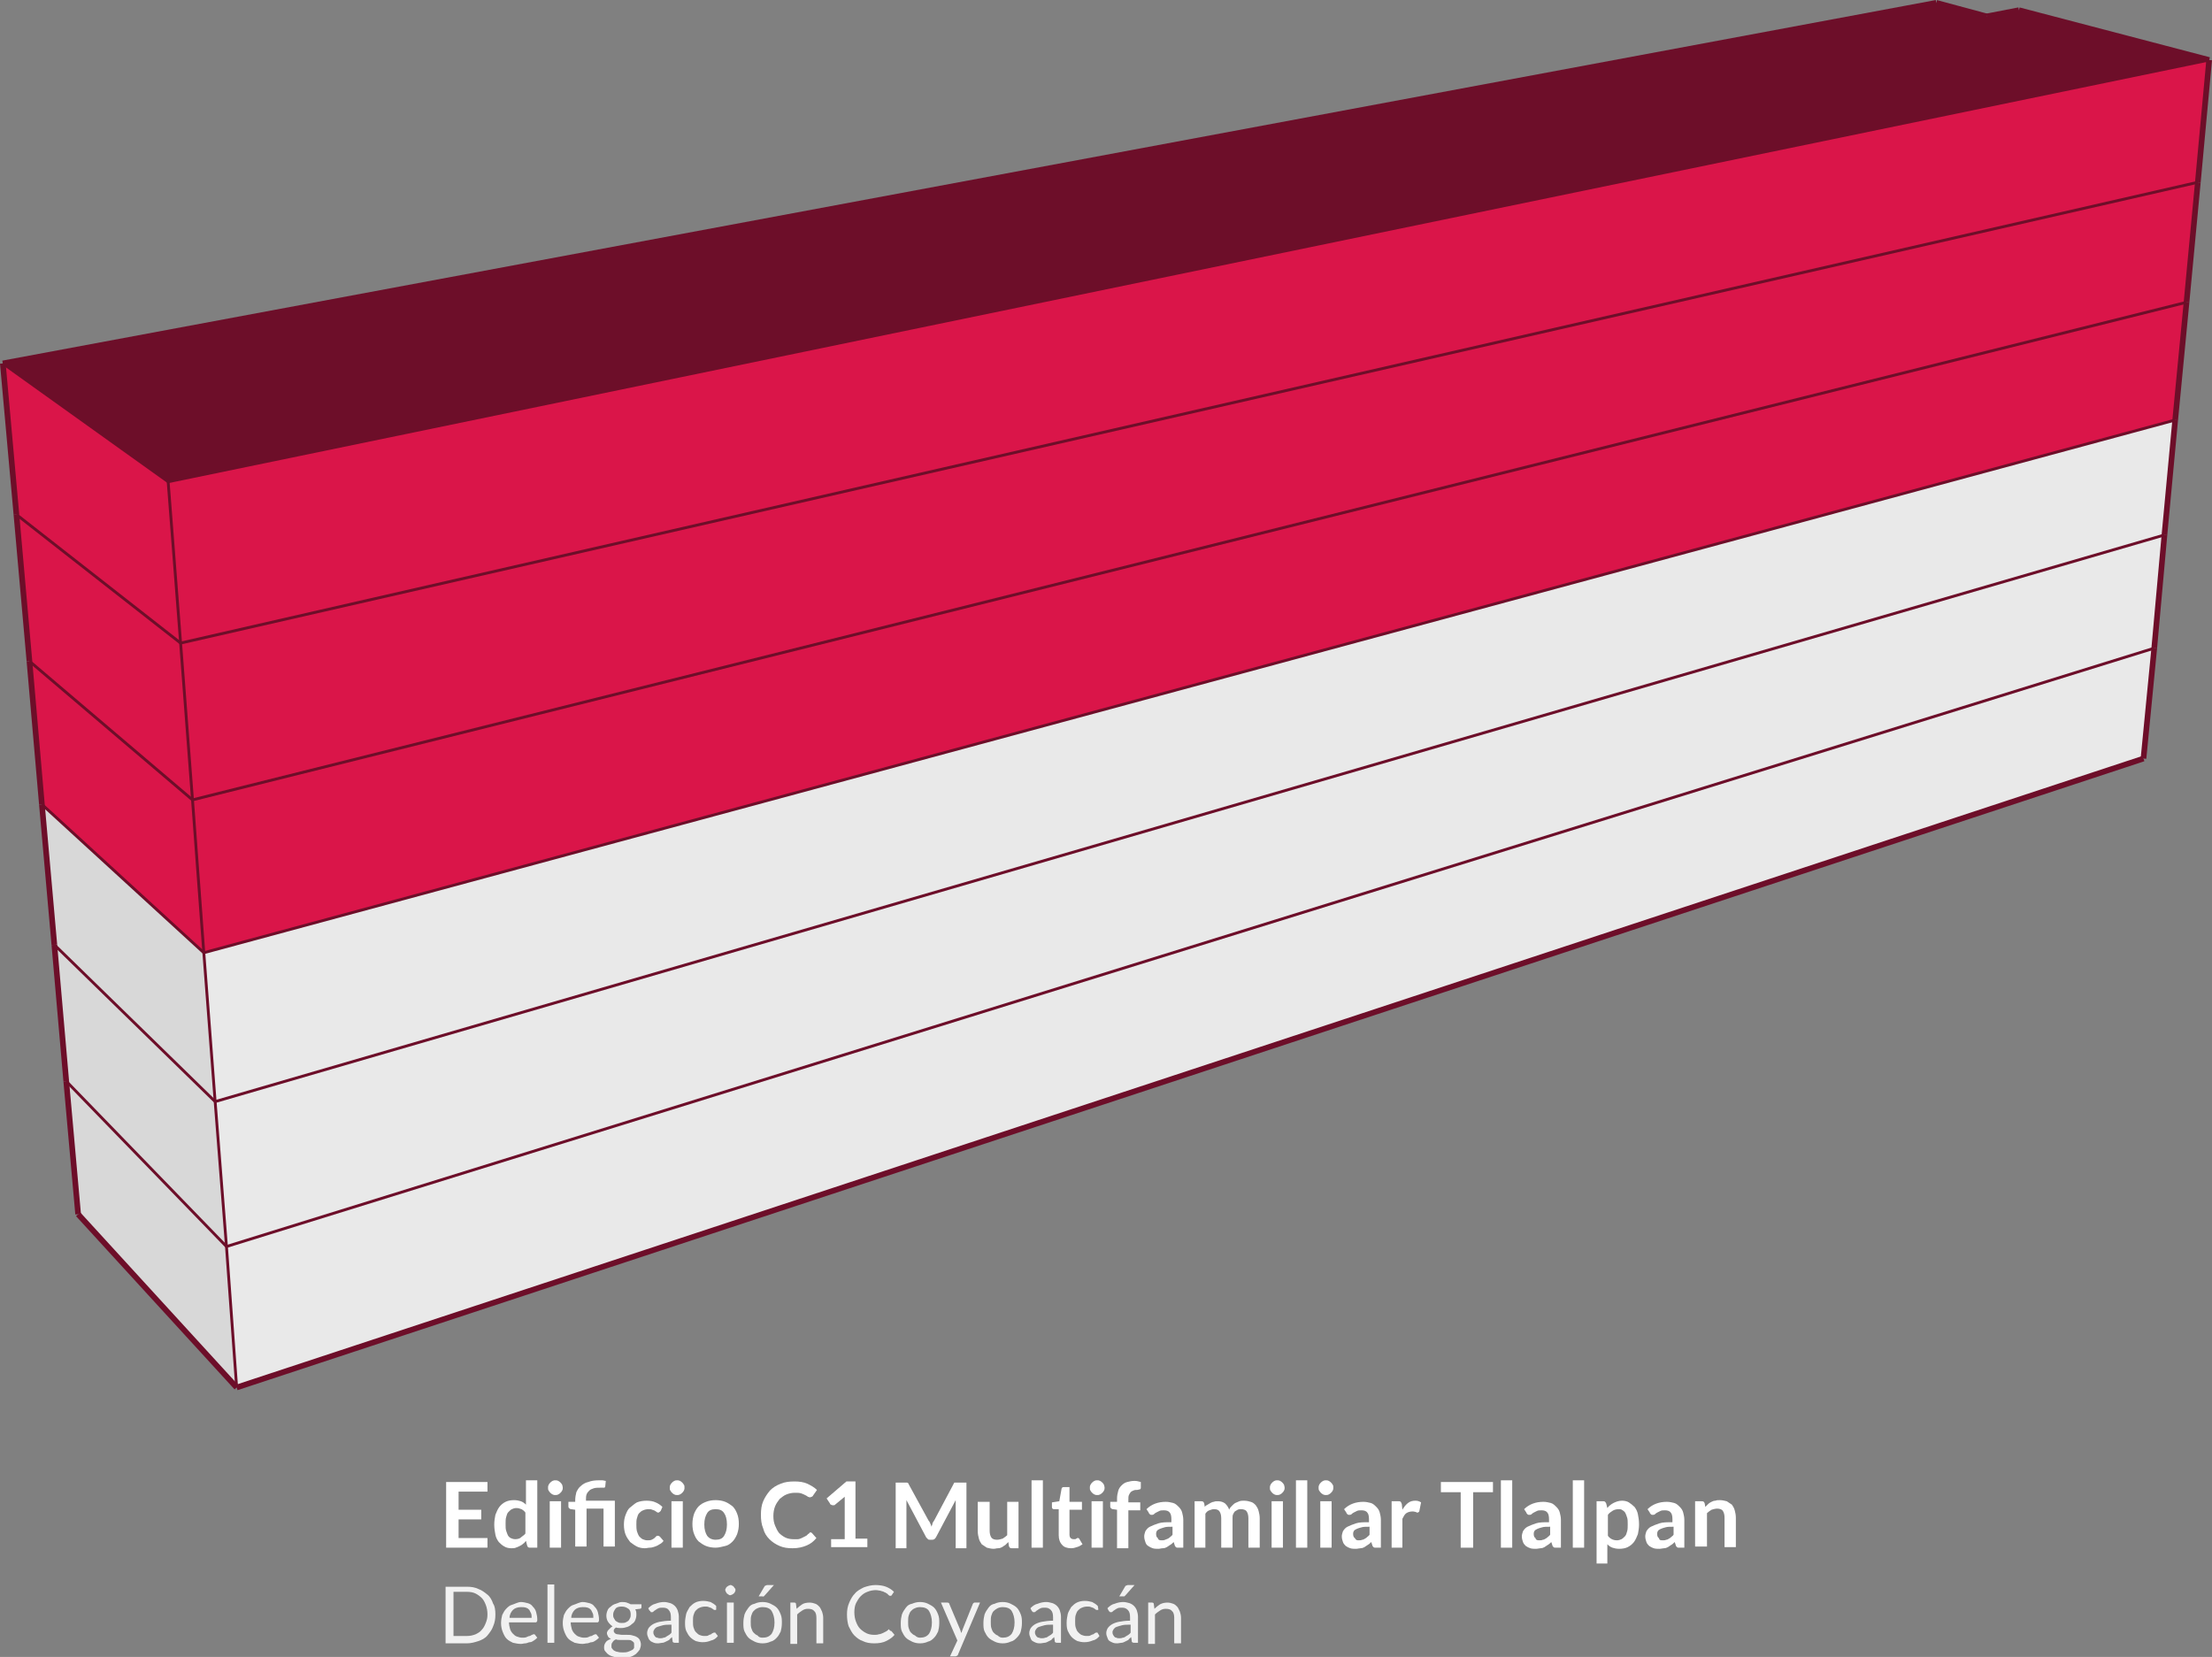 <?xml version="1.0" encoding="utf-8"?>
<!-- Generator: Adobe Illustrator 22.1.0, SVG Export Plug-In . SVG Version: 6.00 Build 0)  -->
<svg version="1.1" id="Capa_1" xmlns="http://www.w3.org/2000/svg" xmlns:xlink="http://www.w3.org/1999/xlink" x="0px" y="0px"
	 viewBox="0 0 390.7 292.7" style="enable-background:new 0 0 390.7 292.7;" xml:space="preserve">
<rect x="0" y="0" width="390.7" height="292.7" fill="#808080" stroke="none"/>
<style type="text/css">
	.st0{fill:#D8D8D8;}
	.st1{fill:#E9E9E9;}
	.st2{fill:#6D0E29;}
	.st3{fill:#DA1549;}
	.st4{fill:none;stroke:#6D0E29;stroke-miterlimit:10;}
	.st5{fill:none;stroke:#6D0E29;stroke-width:0.5;stroke-miterlimit:10;}
	.st6{enable-background:new    ;}
	.st7{fill:#FFFFFF;}
	.st8{fill:#F1F1F1;}
</style>
<title>edmultifamiliar.co</title>
<g id="Capa_2_1_">
	<g id="edificios">
		<g id="edificio_c1_multifamiliar_tlalpan_coyoacán">
			<polygon class="st0" points="41.8,245.1 13.8,214.5 11.7,191 40,220.2 			"/>
			<polygon class="st1" points="378.6,134 41.8,245.1 40,220.2 380.5,114.5 			"/>
			<polygon class="st2" points="0.5,64.2 342,0.5 350.9,2.9 356.6,1.8 390.2,10.6 29.7,85.1 			"/>
			<polygon class="st3" points="29.7,85.1 390.2,10.6 388.2,32.2 31.9,113.6 			"/>
			<polygon class="st3" points="0.5,64.2 29.7,85.1 31.9,113.6 2.9,90.9 			"/>
			<polygon class="st3" points="7.4,142.1 5.2,116.8 34,141.3 36,168.3 			"/>
			<polygon class="st3" points="36,168.3 34,141.3 386.2,53.4 384.2,74.2 			"/>
			<polygon class="st0" points="7.4,142.1 36,168.3 38,194.6 9.6,166.9 			"/>
			<polygon class="st1" points="36,168.3 384.2,74.2 382.3,94.5 38,194.6 			"/>
			<polygon class="st3" points="388.2,32.2 386.2,53.4 34,141.3 31.9,113.6 			"/>
			<polygon class="st3" points="31.9,113.6 34,141.3 5.2,116.8 2.9,90.9 			"/>
			<polygon class="st1" points="382.3,94.5 380.5,114.5 40,220.2 38,194.6 			"/>
			<polygon class="st0" points="38,194.6 40,220.2 11.7,191 9.6,166.9 			"/>
			<line class="st4" x1="13.8" y1="214.5" x2="41.8" y2="245.1"/>
			<line class="st4" x1="41.8" y1="245.1" x2="378.6" y2="134"/>
			<line class="st5" x1="29.7" y1="85.1" x2="390.2" y2="10.6"/>
			<line class="st5" x1="0.5" y1="64.2" x2="29.7" y2="85.1"/>
			<line class="st4" x1="342" y1="0.5" x2="0.5" y2="64.2"/>
			<line class="st4" x1="350.9" y1="2.9" x2="342" y2="0.5"/>
			<line class="st4" x1="356.6" y1="1.8" x2="350.9" y2="2.9"/>
			<line class="st4" x1="390.2" y1="10.6" x2="356.6" y2="1.8"/>
			<line class="st5" x1="41.8" y1="245.1" x2="40" y2="220.2"/>
			<line class="st4" x1="378.6" y1="134" x2="380.5" y2="114.5"/>
			<line class="st4" x1="13.8" y1="214.5" x2="11.7" y2="191"/>
			<line class="st4" x1="7.4" y1="142.1" x2="5.2" y2="116.8"/>
			<line class="st5" x1="36" y1="168.3" x2="34" y2="141.3"/>
			<line class="st5" x1="7.4" y1="142.1" x2="36" y2="168.3"/>
			<line class="st4" x1="384.2" y1="74.2" x2="386.2" y2="53.4"/>
			<line class="st5" x1="36" y1="168.3" x2="384.2" y2="74.2"/>
			<line class="st5" x1="34" y1="141.3" x2="31.9" y2="113.6"/>
			<line class="st4" x1="386.2" y1="53.4" x2="388.2" y2="32.2"/>
			<line class="st5" x1="34" y1="141.3" x2="386.2" y2="53.4"/>
			<line class="st5" x1="40" y1="220.2" x2="38" y2="194.6"/>
			<line class="st4" x1="380.5" y1="114.5" x2="382.3" y2="94.5"/>
			<line class="st5" x1="40" y1="220.2" x2="380.5" y2="114.5"/>
			<line class="st4" x1="11.7" y1="191" x2="9.6" y2="166.9"/>
			<line class="st5" x1="40" y1="220.2" x2="11.7" y2="191"/>
			<line class="st4" x1="5.2" y1="116.8" x2="2.9" y2="90.9"/>
			<line class="st5" x1="34" y1="141.3" x2="5.2" y2="116.8"/>
			<line class="st4" x1="2.9" y1="90.9" x2="0.5" y2="64.2"/>
			<line class="st5" x1="31.9" y1="113.6" x2="29.7" y2="85.1"/>
			<line class="st5" x1="2.9" y1="90.9" x2="31.9" y2="113.6"/>
			<line class="st4" x1="9.6" y1="166.9" x2="7.4" y2="142.1"/>
			<line class="st5" x1="38" y1="194.6" x2="36" y2="168.3"/>
			<line class="st5" x1="9.6" y1="166.9" x2="38" y2="194.6"/>
			<line class="st4" x1="382.3" y1="94.5" x2="384.2" y2="74.2"/>
			<line class="st5" x1="38" y1="194.6" x2="382.3" y2="94.5"/>
			<line class="st4" x1="388.2" y1="32.2" x2="390.2" y2="10.6"/>
			<line class="st5" x1="31.9" y1="113.6" x2="388.2" y2="32.2"/>
		</g>
		<g class="st6">
			<path class="st7" d="M86.1,261.8v1.7H81v3.2h4v1.7h-4v3.3h5.1v1.7h-7.3v-11.6H86.1z"/>
			<path class="st7" d="M93.6,273.4c-0.3,0-0.4-0.1-0.5-0.4l-0.2-0.8c-0.2,0.2-0.3,0.4-0.5,0.5c-0.2,0.2-0.4,0.3-0.6,0.4
				c-0.2,0.1-0.4,0.2-0.7,0.3c-0.2,0.1-0.5,0.1-0.8,0.1c-0.4,0-0.9-0.1-1.2-0.3c-0.4-0.2-0.7-0.5-1-0.8c-0.3-0.4-0.5-0.8-0.6-1.3
				c-0.1-0.5-0.2-1.1-0.2-1.8c0-0.6,0.1-1.2,0.2-1.7c0.2-0.5,0.4-1,0.7-1.4c0.3-0.4,0.7-0.7,1.1-0.9s0.9-0.3,1.5-0.3
				c0.5,0,0.9,0.1,1.2,0.2c0.3,0.1,0.6,0.3,0.9,0.6v-4.3h2v11.9H93.6z M91,271.9c0.4,0,0.8-0.1,1-0.3s0.6-0.4,0.8-0.7v-3.7
				c-0.2-0.3-0.5-0.5-0.7-0.6c-0.3-0.1-0.5-0.2-0.9-0.2c-0.3,0-0.6,0.1-0.8,0.2c-0.2,0.1-0.4,0.3-0.6,0.5c-0.2,0.2-0.3,0.5-0.4,0.9
				c-0.1,0.3-0.1,0.8-0.1,1.2c0,0.5,0,0.9,0.1,1.2c0.1,0.3,0.2,0.6,0.3,0.8s0.3,0.4,0.5,0.5S90.7,271.9,91,271.9z"/>
			<path class="st7" d="M99.4,262.8c0,0.2,0,0.3-0.1,0.5s-0.2,0.3-0.3,0.4c-0.1,0.1-0.2,0.2-0.4,0.3s-0.3,0.1-0.5,0.1
				c-0.2,0-0.3,0-0.5-0.1c-0.2-0.1-0.3-0.2-0.4-0.3c-0.1-0.1-0.2-0.2-0.3-0.4c-0.1-0.1-0.1-0.3-0.1-0.5c0-0.2,0-0.3,0.1-0.5
				c0.1-0.2,0.2-0.3,0.3-0.4c0.1-0.1,0.2-0.2,0.4-0.3c0.2-0.1,0.3-0.1,0.5-0.1c0.2,0,0.3,0,0.5,0.1c0.2,0.1,0.3,0.2,0.4,0.3
				c0.1,0.1,0.2,0.2,0.3,0.4C99.3,262.4,99.4,262.6,99.4,262.8z M99.1,265.2v8.2h-2v-8.2H99.1z"/>
			<path class="st7" d="M101.6,273.4v-6.7l-0.7-0.1c-0.2,0-0.3-0.1-0.4-0.2c-0.1-0.1-0.1-0.2-0.1-0.3v-0.8h1.2V265
				c0-0.5,0.1-1,0.2-1.4c0.2-0.4,0.4-0.8,0.8-1.1c0.3-0.3,0.8-0.6,1.3-0.7c0.5-0.2,1.1-0.3,1.8-0.3c0.2,0,0.5,0,0.7,0
				c0.2,0,0.4,0.1,0.6,0.1l-0.1,1c0,0.1-0.1,0.2-0.2,0.2c-0.1,0-0.3,0-0.5,0c-0.5,0-1,0-1.3,0.1c-0.3,0.1-0.6,0.2-0.8,0.4
				c-0.2,0.2-0.4,0.4-0.5,0.7c-0.1,0.3-0.1,0.6-0.1,0.9v0.2h5.1v8.1h-2v-6.7h-3v6.7H101.6z"/>
			<path class="st7" d="M116.7,266.9c-0.1,0.1-0.1,0.1-0.2,0.2c-0.1,0-0.1,0.1-0.2,0.1c-0.1,0-0.2,0-0.3-0.1
				c-0.1-0.1-0.2-0.1-0.3-0.2s-0.3-0.1-0.5-0.2c-0.2-0.1-0.4-0.1-0.7-0.1c-0.3,0-0.7,0.1-0.9,0.2c-0.3,0.1-0.5,0.3-0.7,0.5
				c-0.2,0.2-0.3,0.5-0.4,0.9c-0.1,0.3-0.1,0.7-0.1,1.1c0,0.4,0,0.8,0.1,1.2c0.1,0.3,0.2,0.6,0.4,0.9c0.2,0.2,0.4,0.4,0.6,0.5
				c0.3,0.1,0.5,0.2,0.8,0.2c0.3,0,0.6,0,0.8-0.1c0.2-0.1,0.4-0.2,0.5-0.3c0.1-0.1,0.2-0.2,0.3-0.3s0.2-0.1,0.3-0.1
				c0.2,0,0.3,0.1,0.4,0.2l0.6,0.7c-0.2,0.3-0.5,0.5-0.7,0.6c-0.3,0.2-0.5,0.3-0.8,0.4c-0.3,0.1-0.6,0.2-0.9,0.2
				c-0.3,0-0.6,0.1-0.9,0.1c-0.5,0-1-0.1-1.4-0.3c-0.4-0.2-0.8-0.5-1.2-0.8c-0.3-0.4-0.6-0.8-0.8-1.3s-0.3-1.1-0.3-1.8
				c0-0.6,0.1-1.2,0.3-1.7c0.2-0.5,0.4-1,0.8-1.3s0.8-0.7,1.2-0.9c0.5-0.2,1.1-0.3,1.7-0.3c0.6,0,1.2,0.1,1.6,0.3
				c0.5,0.2,0.9,0.5,1.2,0.8L116.7,266.9z"/>
			<path class="st7" d="M120.9,262.8c0,0.2,0,0.3-0.1,0.5s-0.2,0.3-0.3,0.4c-0.1,0.1-0.2,0.2-0.4,0.3s-0.3,0.1-0.5,0.1
				c-0.2,0-0.3,0-0.5-0.1c-0.2-0.1-0.3-0.2-0.4-0.3c-0.1-0.1-0.2-0.2-0.3-0.4c-0.1-0.1-0.1-0.3-0.1-0.5c0-0.2,0-0.3,0.1-0.5
				c0.1-0.2,0.2-0.3,0.3-0.4c0.1-0.1,0.2-0.2,0.4-0.3c0.2-0.1,0.3-0.1,0.5-0.1c0.2,0,0.3,0,0.5,0.1c0.2,0.1,0.3,0.2,0.4,0.3
				c0.1,0.1,0.2,0.2,0.3,0.4C120.9,262.4,120.9,262.6,120.9,262.8z M120.6,265.2v8.2h-2v-8.2H120.6z"/>
			<path class="st7" d="M126.4,265c0.6,0,1.2,0.1,1.7,0.3s0.9,0.5,1.3,0.8c0.4,0.4,0.6,0.8,0.8,1.3c0.2,0.5,0.3,1.1,0.3,1.8
				c0,0.7-0.1,1.2-0.3,1.8c-0.2,0.5-0.5,1-0.8,1.3c-0.4,0.4-0.8,0.7-1.3,0.8s-1.1,0.3-1.7,0.3s-1.2-0.1-1.7-0.3
				c-0.5-0.2-0.9-0.5-1.3-0.8c-0.4-0.4-0.6-0.8-0.8-1.3c-0.2-0.5-0.3-1.1-0.3-1.8c0-0.6,0.1-1.2,0.3-1.8c0.2-0.5,0.5-1,0.8-1.3
				c0.4-0.4,0.8-0.6,1.3-0.8C125.2,265.1,125.8,265,126.4,265z M126.4,272c0.7,0,1.2-0.2,1.5-0.7c0.3-0.5,0.5-1.1,0.5-2
				c0-0.9-0.2-1.6-0.5-2c-0.3-0.5-0.8-0.7-1.5-0.7c-0.7,0-1.2,0.2-1.5,0.7s-0.5,1.1-0.5,2c0,0.9,0.2,1.5,0.5,2
				C125.2,271.7,125.7,272,126.4,272z"/>
			<path class="st7" d="M143.1,270.7c0.1,0,0.2,0,0.3,0.1l0.8,0.9c-0.5,0.6-1,1-1.7,1.3c-0.7,0.3-1.5,0.5-2.5,0.5
				c-0.9,0-1.6-0.1-2.3-0.4c-0.7-0.3-1.3-0.7-1.8-1.2s-0.9-1.1-1.1-1.9c-0.3-0.7-0.4-1.5-0.4-2.4c0-0.9,0.1-1.7,0.4-2.4
				c0.3-0.7,0.7-1.3,1.2-1.9c0.5-0.5,1.1-0.9,1.9-1.2c0.7-0.3,1.5-0.4,2.4-0.4c0.9,0,1.6,0.1,2.3,0.4c0.6,0.3,1.2,0.6,1.7,1.1
				l-0.7,1c0,0.1-0.1,0.1-0.2,0.2c-0.1,0-0.2,0.1-0.3,0.1c-0.1,0-0.2,0-0.4-0.1c-0.1-0.1-0.3-0.2-0.5-0.3c-0.2-0.1-0.4-0.2-0.7-0.3
				c-0.3-0.1-0.7-0.1-1.1-0.1c-0.5,0-1,0.1-1.5,0.3s-0.8,0.5-1.2,0.8c-0.3,0.4-0.6,0.8-0.8,1.3c-0.2,0.5-0.3,1.1-0.3,1.7
				c0,0.7,0.1,1.2,0.3,1.7c0.2,0.5,0.4,0.9,0.7,1.3c0.3,0.3,0.7,0.6,1.1,0.8c0.4,0.2,0.9,0.3,1.4,0.3c0.3,0,0.6,0,0.8,0
				s0.5-0.1,0.7-0.2c0.2-0.1,0.4-0.2,0.6-0.3s0.4-0.2,0.5-0.4c0.1,0,0.1-0.1,0.2-0.1C143,270.7,143.1,270.7,143.1,270.7z"/>
			<path class="st7" d="M146.9,271.9h2.3v-6.7c0-0.3,0-0.5,0-0.8l-1.7,1.4c-0.1,0.1-0.1,0.1-0.2,0.1c-0.1,0-0.1,0-0.2,0
				c-0.1,0-0.2,0-0.3-0.1c-0.1,0-0.2-0.1-0.2-0.2l-0.6-0.9l3.5-3h1.6v10.1h2.1v1.5h-6.4V271.9z"/>
			<path class="st7" d="M164.3,269.1c0.1,0.2,0.2,0.4,0.2,0.6c0.1-0.2,0.2-0.4,0.2-0.6c0.1-0.2,0.2-0.4,0.3-0.5l3.4-6.4
				c0-0.1,0.1-0.1,0.1-0.2s0.1-0.1,0.2-0.1c0.1,0,0.1,0,0.2,0c0.1,0,0.2,0,0.2,0h1.6v11.6h-1.9v-7.5c0-0.1,0-0.3,0-0.5
				c0-0.2,0-0.3,0-0.5l-3.5,6.6c-0.1,0.1-0.2,0.3-0.3,0.3c-0.1,0.1-0.3,0.1-0.4,0.1h-0.3c-0.2,0-0.3,0-0.4-0.1
				c-0.1-0.1-0.2-0.2-0.3-0.3l-3.5-6.6c0,0.2,0,0.3,0,0.5c0,0.2,0,0.3,0,0.5v7.5h-1.9v-11.6h1.6c0.1,0,0.2,0,0.2,0
				c0.1,0,0.1,0,0.2,0c0.1,0,0.1,0.1,0.2,0.1c0,0,0.1,0.1,0.1,0.2l3.5,6.4C164.2,268.8,164.2,268.9,164.3,269.1z"/>
			<path class="st7" d="M174.8,265.2v5.2c0,0.5,0.1,0.9,0.3,1.2s0.6,0.4,1,0.4c0.3,0,0.7-0.1,1-0.2c0.3-0.2,0.6-0.4,0.8-0.6v-5.9h2
				v8.2h-1.2c-0.3,0-0.4-0.1-0.5-0.4l-0.1-0.7c-0.2,0.2-0.3,0.3-0.5,0.5c-0.2,0.1-0.4,0.3-0.6,0.4c-0.2,0.1-0.4,0.2-0.7,0.2
				s-0.5,0.1-0.8,0.1c-0.4,0-0.8-0.1-1.2-0.2c-0.3-0.2-0.6-0.4-0.9-0.6c-0.2-0.3-0.4-0.6-0.5-1c-0.1-0.4-0.2-0.8-0.2-1.3v-5.2H174.8
				z"/>
			<path class="st7" d="M184.2,261.5v11.9h-2v-11.9H184.2z"/>
			<path class="st7" d="M189.2,273.5c-0.7,0-1.3-0.2-1.6-0.6c-0.4-0.4-0.6-1-0.6-1.7v-4.6h-0.8c-0.1,0-0.2,0-0.3-0.1
				c-0.1-0.1-0.1-0.2-0.1-0.3v-0.8l1.3-0.2l0.4-2.2c0-0.1,0.1-0.2,0.1-0.2c0.1-0.1,0.2-0.1,0.3-0.1h1v2.6h2.2v1.4h-2.2v4.4
				c0,0.3,0.1,0.5,0.2,0.6c0.1,0.1,0.3,0.2,0.5,0.2c0.1,0,0.2,0,0.3,0s0.2-0.1,0.2-0.1c0.1,0,0.1-0.1,0.2-0.1c0,0,0.1,0,0.1,0
				c0.1,0,0.1,0,0.1,0c0,0,0.1,0.1,0.1,0.1l0.6,1c-0.3,0.2-0.6,0.4-1,0.5C189.9,273.4,189.6,273.5,189.2,273.5z"/>
			<path class="st7" d="M195.1,262.8c0,0.2,0,0.3-0.1,0.5s-0.2,0.3-0.3,0.4c-0.1,0.1-0.2,0.2-0.4,0.3s-0.3,0.1-0.5,0.1
				c-0.2,0-0.3,0-0.5-0.1c-0.2-0.1-0.3-0.2-0.4-0.3c-0.1-0.1-0.2-0.2-0.3-0.4c-0.1-0.1-0.1-0.3-0.1-0.5c0-0.2,0-0.3,0.1-0.5
				c0.1-0.2,0.2-0.3,0.3-0.4c0.1-0.1,0.2-0.2,0.4-0.3c0.2-0.1,0.3-0.1,0.5-0.1c0.2,0,0.3,0,0.5,0.1c0.2,0.1,0.3,0.2,0.4,0.3
				c0.1,0.1,0.2,0.2,0.3,0.4C195,262.4,195.1,262.6,195.1,262.8z M194.8,265.2v8.2h-2v-8.2H194.8z"/>
			<path class="st7" d="M197.3,273.4v-6.7l-0.7-0.1c-0.2,0-0.3-0.1-0.4-0.2c-0.1-0.1-0.1-0.2-0.1-0.3v-0.8h1.2v-0.6
				c0-0.5,0.1-0.9,0.2-1.3c0.1-0.4,0.3-0.7,0.6-1c0.3-0.3,0.6-0.5,1-0.6c0.4-0.1,0.8-0.2,1.3-0.2c0.4,0,0.7,0.1,1.1,0.2l0,1
				c0,0.2-0.1,0.3-0.2,0.3c-0.1,0-0.3,0.1-0.5,0.1c-0.2,0-0.4,0-0.6,0.1s-0.3,0.1-0.5,0.3c-0.1,0.1-0.2,0.3-0.3,0.5
				c-0.1,0.2-0.1,0.5-0.1,0.8v0.5h2.1v1.4h-2.1v6.7H197.3z"/>
			<path class="st7" d="M209,273.4h-0.9c-0.2,0-0.3,0-0.4-0.1s-0.2-0.2-0.2-0.3l-0.2-0.6c-0.2,0.2-0.4,0.4-0.6,0.5
				c-0.2,0.1-0.4,0.3-0.6,0.4c-0.2,0.1-0.4,0.2-0.7,0.2s-0.5,0.1-0.8,0.1c-0.3,0-0.7,0-1-0.1s-0.5-0.2-0.8-0.4s-0.4-0.4-0.5-0.7
				s-0.2-0.6-0.2-1c0-0.3,0.1-0.6,0.2-0.9c0.2-0.3,0.4-0.6,0.8-0.8c0.4-0.2,0.9-0.4,1.5-0.6c0.6-0.2,1.4-0.2,2.3-0.2v-0.5
				c0-0.6-0.1-1-0.3-1.2c-0.2-0.3-0.6-0.4-1-0.4c-0.3,0-0.6,0-0.8,0.1c-0.2,0.1-0.4,0.2-0.6,0.3c-0.2,0.1-0.3,0.2-0.4,0.3
				c-0.1,0.1-0.3,0.1-0.4,0.1c-0.1,0-0.2,0-0.3-0.1c-0.1-0.1-0.2-0.2-0.2-0.3l-0.4-0.6c0.9-0.9,2.1-1.3,3.4-1.3
				c0.5,0,0.9,0.1,1.3,0.2s0.7,0.4,1,0.7c0.3,0.3,0.5,0.6,0.6,1s0.2,0.8,0.2,1.3V273.4z M205.2,272.1c0.2,0,0.4,0,0.6-0.1
				s0.3-0.1,0.5-0.2c0.2-0.1,0.3-0.2,0.4-0.3c0.1-0.1,0.3-0.2,0.4-0.4v-1.4c-0.6,0-1.1,0-1.4,0.1s-0.7,0.2-0.9,0.3
				c-0.2,0.1-0.4,0.2-0.5,0.4s-0.1,0.3-0.1,0.5c0,0.3,0.1,0.6,0.3,0.7C204.6,272.1,204.9,272.1,205.2,272.1z"/>
			<path class="st7" d="M211,273.4v-8.2h1.2c0.3,0,0.4,0.1,0.5,0.4l0.1,0.6c0.1-0.2,0.3-0.3,0.5-0.4c0.2-0.1,0.3-0.2,0.5-0.3
				c0.2-0.1,0.4-0.2,0.6-0.2c0.2-0.1,0.4-0.1,0.7-0.1c0.5,0,0.9,0.1,1.3,0.4c0.3,0.3,0.6,0.7,0.7,1.1c0.1-0.3,0.3-0.5,0.5-0.7
				c0.2-0.2,0.4-0.4,0.6-0.5c0.2-0.1,0.5-0.2,0.7-0.3c0.3-0.1,0.5-0.1,0.8-0.1c0.5,0,0.9,0.1,1.2,0.2c0.4,0.1,0.6,0.3,0.9,0.6
				c0.2,0.3,0.4,0.6,0.5,1c0.1,0.4,0.2,0.8,0.2,1.3v5.2h-2v-5.2c0-0.5-0.1-0.9-0.3-1.2c-0.2-0.3-0.6-0.4-1-0.4c-0.2,0-0.4,0-0.6,0.1
				c-0.2,0.1-0.3,0.2-0.5,0.3c-0.1,0.1-0.2,0.3-0.3,0.5c-0.1,0.2-0.1,0.4-0.1,0.7v5.2h-2v-5.2c0-0.5-0.1-0.9-0.3-1.2
				c-0.2-0.3-0.5-0.4-1-0.4c-0.3,0-0.5,0.1-0.8,0.2s-0.5,0.3-0.7,0.6v6H211z"/>
			<path class="st7" d="M226.9,262.8c0,0.2,0,0.3-0.1,0.5s-0.2,0.3-0.3,0.4c-0.1,0.1-0.2,0.2-0.4,0.3c-0.2,0.1-0.3,0.1-0.5,0.1
				c-0.2,0-0.3,0-0.5-0.1c-0.2-0.1-0.3-0.2-0.4-0.3c-0.1-0.1-0.2-0.2-0.3-0.4c-0.1-0.1-0.1-0.3-0.1-0.5c0-0.2,0-0.3,0.1-0.5
				c0.1-0.2,0.2-0.3,0.3-0.4s0.2-0.2,0.4-0.3c0.2-0.1,0.3-0.1,0.5-0.1c0.2,0,0.3,0,0.5,0.1c0.2,0.1,0.3,0.2,0.4,0.3
				c0.1,0.1,0.2,0.2,0.3,0.4C226.8,262.4,226.9,262.6,226.9,262.8z M226.6,265.2v8.2h-2v-8.2H226.6z"/>
			<path class="st7" d="M230.9,261.5v11.9h-2v-11.9H230.9z"/>
			<path class="st7" d="M235.5,262.8c0,0.2,0,0.3-0.1,0.5s-0.2,0.3-0.3,0.4c-0.1,0.1-0.2,0.2-0.4,0.3c-0.2,0.1-0.3,0.1-0.5,0.1
				c-0.2,0-0.3,0-0.5-0.1c-0.2-0.1-0.3-0.2-0.4-0.3c-0.1-0.1-0.2-0.2-0.3-0.4c-0.1-0.1-0.1-0.3-0.1-0.5c0-0.2,0-0.3,0.1-0.5
				c0.1-0.2,0.2-0.3,0.3-0.4s0.2-0.2,0.4-0.3c0.2-0.1,0.3-0.1,0.5-0.1c0.2,0,0.3,0,0.5,0.1c0.2,0.1,0.3,0.2,0.4,0.3
				c0.1,0.1,0.2,0.2,0.3,0.4C235.5,262.4,235.5,262.6,235.5,262.8z M235.2,265.2v8.2h-2v-8.2H235.2z"/>
			<path class="st7" d="M243.9,273.4H243c-0.2,0-0.3,0-0.4-0.1c-0.1-0.1-0.2-0.2-0.2-0.3l-0.2-0.6c-0.2,0.2-0.4,0.4-0.6,0.5
				c-0.2,0.1-0.4,0.3-0.6,0.4s-0.4,0.2-0.7,0.2c-0.2,0-0.5,0.1-0.8,0.1c-0.3,0-0.7,0-1-0.1c-0.3-0.1-0.5-0.2-0.8-0.4
				c-0.2-0.2-0.4-0.4-0.5-0.7c-0.1-0.3-0.2-0.6-0.2-1c0-0.3,0.1-0.6,0.2-0.9c0.2-0.3,0.4-0.6,0.8-0.8c0.4-0.2,0.9-0.4,1.5-0.6
				c0.6-0.2,1.4-0.2,2.3-0.2v-0.5c0-0.6-0.1-1-0.3-1.2c-0.2-0.3-0.6-0.4-1-0.4c-0.3,0-0.6,0-0.8,0.1c-0.2,0.1-0.4,0.2-0.6,0.3
				c-0.2,0.1-0.3,0.2-0.4,0.3c-0.1,0.1-0.3,0.1-0.4,0.1c-0.1,0-0.2,0-0.3-0.1c-0.1-0.1-0.2-0.2-0.2-0.3l-0.4-0.6
				c0.9-0.9,2.1-1.3,3.4-1.3c0.5,0,0.9,0.1,1.3,0.2s0.7,0.4,1,0.7c0.3,0.3,0.5,0.6,0.6,1c0.1,0.4,0.2,0.8,0.2,1.3V273.4z M240,272.1
				c0.2,0,0.4,0,0.6-0.1c0.2,0,0.3-0.1,0.5-0.2c0.2-0.1,0.3-0.2,0.4-0.3c0.1-0.1,0.3-0.2,0.4-0.4v-1.4c-0.6,0-1.1,0-1.4,0.1
				c-0.4,0.1-0.7,0.2-0.9,0.3c-0.2,0.1-0.4,0.2-0.5,0.4s-0.1,0.3-0.1,0.5c0,0.3,0.1,0.6,0.3,0.7C239.5,272.1,239.7,272.1,240,272.1z
				"/>
			<path class="st7" d="M245.8,273.4v-8.2h1.2c0.2,0,0.3,0,0.4,0.1c0.1,0.1,0.1,0.2,0.2,0.4l0.1,1c0.3-0.5,0.6-0.9,1-1.2
				c0.4-0.3,0.8-0.4,1.3-0.4c0.4,0,0.7,0.1,1,0.3l-0.3,1.5c0,0.1-0.1,0.2-0.1,0.2c-0.1,0-0.1,0.1-0.2,0.1c-0.1,0-0.2,0-0.3-0.1
				c-0.1,0-0.3-0.1-0.6-0.1c-0.4,0-0.8,0.1-1.1,0.3c-0.3,0.2-0.5,0.6-0.7,1v5.1H245.8z"/>
			<path class="st7" d="M263.7,261.8v1.8h-3.5v9.8h-2.2v-9.8h-3.5v-1.8H263.7z"/>
			<path class="st7" d="M267.1,261.5v11.9h-2v-11.9H267.1z"/>
			<path class="st7" d="M275.7,273.4h-0.9c-0.2,0-0.3,0-0.4-0.1c-0.1-0.1-0.2-0.2-0.2-0.3l-0.2-0.6c-0.2,0.2-0.4,0.4-0.6,0.5
				c-0.2,0.1-0.4,0.3-0.6,0.4s-0.4,0.2-0.7,0.2c-0.2,0-0.5,0.1-0.8,0.1c-0.3,0-0.7,0-1-0.1c-0.3-0.1-0.5-0.2-0.8-0.4
				c-0.2-0.2-0.4-0.4-0.5-0.7c-0.1-0.3-0.2-0.6-0.2-1c0-0.3,0.1-0.6,0.2-0.9c0.2-0.3,0.4-0.6,0.8-0.8c0.4-0.2,0.9-0.4,1.5-0.6
				c0.6-0.2,1.4-0.2,2.3-0.2v-0.5c0-0.6-0.1-1-0.3-1.2c-0.2-0.3-0.6-0.4-1-0.4c-0.3,0-0.6,0-0.8,0.1c-0.2,0.1-0.4,0.2-0.6,0.3
				c-0.2,0.1-0.3,0.2-0.4,0.3c-0.1,0.1-0.3,0.1-0.4,0.1c-0.1,0-0.2,0-0.3-0.1c-0.1-0.1-0.2-0.2-0.2-0.3l-0.4-0.6
				c0.9-0.9,2.1-1.3,3.4-1.3c0.5,0,0.9,0.1,1.3,0.2s0.7,0.4,1,0.7c0.3,0.3,0.5,0.6,0.6,1c0.1,0.4,0.2,0.8,0.2,1.3V273.4z
				 M271.9,272.1c0.2,0,0.4,0,0.6-0.1c0.2,0,0.3-0.1,0.5-0.2c0.2-0.1,0.3-0.2,0.4-0.3c0.1-0.1,0.3-0.2,0.4-0.4v-1.4
				c-0.6,0-1.1,0-1.4,0.1c-0.4,0.1-0.7,0.2-0.9,0.3c-0.2,0.1-0.4,0.2-0.5,0.4s-0.1,0.3-0.1,0.5c0,0.3,0.1,0.6,0.3,0.7
				C271.3,272.1,271.6,272.1,271.9,272.1z"/>
			<path class="st7" d="M279.8,261.5v11.9h-2v-11.9H279.8z"/>
			<path class="st7" d="M282,276.1v-10.9h1.2c0.1,0,0.2,0,0.3,0.1s0.1,0.1,0.2,0.3l0.2,0.8c0.3-0.4,0.7-0.7,1.1-0.9
				c0.4-0.2,0.9-0.4,1.5-0.4c0.4,0,0.9,0.1,1.2,0.3s0.7,0.5,1,0.8c0.3,0.4,0.5,0.8,0.6,1.3c0.1,0.5,0.2,1.1,0.2,1.8
				c0,0.6-0.1,1.2-0.2,1.7c-0.2,0.5-0.4,1-0.7,1.4c-0.3,0.4-0.7,0.7-1.1,0.9s-0.9,0.3-1.5,0.3c-0.5,0-0.9-0.1-1.2-0.2
				c-0.3-0.1-0.6-0.3-0.9-0.6v3.4H282z M285.9,266.6c-0.4,0-0.8,0.1-1.1,0.3c-0.3,0.2-0.6,0.4-0.8,0.7v3.7c0.2,0.3,0.5,0.5,0.7,0.6
				s0.5,0.2,0.9,0.2c0.3,0,0.6-0.1,0.8-0.2c0.2-0.1,0.4-0.3,0.6-0.5c0.2-0.2,0.3-0.5,0.4-0.9c0.1-0.3,0.1-0.8,0.1-1.2
				c0-0.5,0-0.9-0.1-1.2c-0.1-0.3-0.2-0.6-0.3-0.8c-0.1-0.2-0.3-0.4-0.5-0.5C286.4,266.6,286.1,266.6,285.9,266.6z"/>
			<path class="st7" d="M297.5,273.4h-0.9c-0.2,0-0.3,0-0.4-0.1c-0.1-0.1-0.2-0.2-0.2-0.3l-0.2-0.6c-0.2,0.2-0.4,0.4-0.6,0.5
				c-0.2,0.1-0.4,0.3-0.6,0.4s-0.4,0.2-0.7,0.2c-0.2,0-0.5,0.1-0.8,0.1c-0.3,0-0.7,0-1-0.1c-0.3-0.1-0.5-0.2-0.8-0.4
				c-0.2-0.2-0.4-0.4-0.5-0.7c-0.1-0.3-0.2-0.6-0.2-1c0-0.3,0.1-0.6,0.2-0.9c0.2-0.3,0.4-0.6,0.8-0.8c0.4-0.2,0.9-0.4,1.5-0.6
				c0.6-0.2,1.4-0.2,2.3-0.2v-0.5c0-0.6-0.1-1-0.3-1.2c-0.2-0.3-0.6-0.4-1-0.4c-0.3,0-0.6,0-0.8,0.1c-0.2,0.1-0.4,0.2-0.6,0.3
				c-0.2,0.1-0.3,0.2-0.4,0.3c-0.1,0.1-0.3,0.1-0.4,0.1c-0.1,0-0.2,0-0.3-0.1c-0.1-0.1-0.2-0.2-0.2-0.3l-0.4-0.6
				c0.9-0.9,2.1-1.3,3.4-1.3c0.5,0,0.9,0.1,1.3,0.2s0.7,0.4,1,0.7c0.3,0.3,0.5,0.6,0.6,1c0.1,0.4,0.2,0.8,0.2,1.3V273.4z
				 M293.7,272.1c0.2,0,0.4,0,0.6-0.1c0.2,0,0.3-0.1,0.5-0.2c0.2-0.1,0.3-0.2,0.4-0.3c0.1-0.1,0.3-0.2,0.4-0.4v-1.4
				c-0.6,0-1.1,0-1.4,0.1c-0.4,0.1-0.7,0.2-0.9,0.3c-0.2,0.1-0.4,0.2-0.5,0.4s-0.1,0.3-0.1,0.5c0,0.3,0.1,0.6,0.3,0.7
				C293.1,272.1,293.3,272.1,293.7,272.1z"/>
			<path class="st7" d="M299.4,273.4v-8.2h1.2c0.3,0,0.4,0.1,0.5,0.4l0.1,0.6c0.2-0.2,0.3-0.3,0.5-0.5s0.4-0.3,0.6-0.4
				c0.2-0.1,0.4-0.2,0.7-0.2c0.2-0.1,0.5-0.1,0.8-0.1c0.4,0,0.8,0.1,1.2,0.2c0.3,0.2,0.6,0.4,0.9,0.6c0.2,0.3,0.4,0.6,0.5,1
				c0.1,0.4,0.2,0.8,0.2,1.3v5.2h-2v-5.2c0-0.5-0.1-0.9-0.3-1.2c-0.2-0.3-0.6-0.4-1-0.4c-0.3,0-0.7,0.1-1,0.2
				c-0.3,0.2-0.6,0.4-0.8,0.6v5.9H299.4z"/>
		</g>
		<g class="st6">
			<path class="st8" d="M87.5,285.2c0,0.8-0.1,1.4-0.4,2.1c-0.2,0.6-0.6,1.1-1,1.6s-1,0.8-1.6,1c-0.6,0.2-1.3,0.4-2,0.4h-3.8v-10
				h3.8c0.7,0,1.4,0.1,2,0.4c0.6,0.2,1.1,0.6,1.6,1s0.8,1,1,1.6C87.4,283.7,87.5,284.4,87.5,285.2z M86.1,285.2
				c0-0.6-0.1-1.2-0.3-1.7s-0.4-0.9-0.7-1.2c-0.3-0.3-0.7-0.6-1.1-0.8c-0.4-0.2-0.9-0.3-1.5-0.3h-2.4v7.8h2.4c0.5,0,1-0.1,1.5-0.3
				c0.4-0.2,0.8-0.4,1.1-0.8c0.3-0.3,0.5-0.7,0.7-1.2S86.1,285.8,86.1,285.2z"/>
			<path class="st8" d="M92,283c0.4,0,0.8,0.1,1.2,0.2s0.7,0.3,0.9,0.6c0.3,0.3,0.5,0.6,0.6,1c0.1,0.4,0.2,0.8,0.2,1.3
				c0,0.2,0,0.3-0.1,0.4s-0.1,0.1-0.2,0.1h-4.7c0,0.4,0.1,0.8,0.2,1.2c0.1,0.3,0.3,0.6,0.5,0.8c0.2,0.2,0.4,0.4,0.7,0.5
				c0.3,0.1,0.6,0.2,0.9,0.2c0.3,0,0.6,0,0.8-0.1c0.2-0.1,0.4-0.2,0.6-0.2c0.2-0.1,0.3-0.2,0.4-0.2c0.1-0.1,0.2-0.1,0.3-0.1
				c0.1,0,0.2,0,0.2,0.1l0.4,0.5c-0.2,0.2-0.3,0.3-0.6,0.5c-0.2,0.1-0.4,0.3-0.7,0.3s-0.5,0.2-0.8,0.2c-0.3,0-0.5,0.1-0.8,0.1
				c-0.5,0-0.9-0.1-1.4-0.2c-0.4-0.2-0.8-0.4-1.1-0.7c-0.3-0.3-0.5-0.7-0.7-1.2c-0.2-0.5-0.3-1-0.3-1.6c0-0.5,0.1-1,0.2-1.4
				c0.2-0.4,0.4-0.8,0.7-1.1c0.3-0.3,0.6-0.6,1-0.7S91.5,283,92,283z M92,283.9c-0.6,0-1.1,0.2-1.4,0.5s-0.6,0.8-0.6,1.4h3.9
				c0-0.3,0-0.6-0.1-0.8c-0.1-0.2-0.2-0.4-0.3-0.6c-0.2-0.2-0.3-0.3-0.6-0.4C92.6,283.9,92.3,283.9,92,283.9z"/>
			<path class="st8" d="M97.9,279.9v10.3h-1.2v-10.3H97.9z"/>
			<path class="st8" d="M102.9,283c0.4,0,0.8,0.1,1.2,0.2s0.7,0.3,0.9,0.6c0.3,0.3,0.5,0.6,0.6,1c0.1,0.4,0.2,0.8,0.2,1.3
				c0,0.2,0,0.3-0.1,0.4s-0.1,0.1-0.2,0.1h-4.7c0,0.4,0.1,0.8,0.2,1.2c0.1,0.3,0.3,0.6,0.5,0.8c0.2,0.2,0.4,0.4,0.7,0.5
				c0.3,0.1,0.6,0.2,0.9,0.2c0.3,0,0.6,0,0.8-0.1c0.2-0.1,0.4-0.2,0.6-0.2c0.2-0.1,0.3-0.2,0.4-0.2c0.1-0.1,0.2-0.1,0.3-0.1
				c0.1,0,0.2,0,0.2,0.1l0.4,0.5c-0.2,0.2-0.3,0.3-0.6,0.5c-0.2,0.1-0.4,0.3-0.7,0.3s-0.5,0.2-0.8,0.2c-0.3,0-0.5,0.1-0.8,0.1
				c-0.5,0-0.9-0.1-1.4-0.2c-0.4-0.2-0.8-0.4-1.1-0.7c-0.3-0.3-0.5-0.7-0.7-1.2c-0.2-0.5-0.3-1-0.3-1.6c0-0.5,0.1-1,0.2-1.4
				c0.2-0.4,0.4-0.8,0.7-1.1c0.3-0.3,0.6-0.6,1-0.7S102.4,283,102.9,283z M102.9,283.9c-0.6,0-1.1,0.2-1.4,0.5s-0.6,0.8-0.6,1.4h3.9
				c0-0.3,0-0.6-0.1-0.8c-0.1-0.2-0.2-0.4-0.3-0.6c-0.2-0.2-0.3-0.3-0.6-0.4C103.5,283.9,103.2,283.9,102.9,283.9z"/>
			<path class="st8" d="M109.8,283c0.3,0,0.6,0,0.9,0.1s0.5,0.2,0.7,0.3h1.9v0.5c0,0.2-0.1,0.3-0.3,0.3l-0.8,0.1
				c0.2,0.3,0.2,0.6,0.2,1c0,0.3-0.1,0.7-0.2,0.9c-0.1,0.3-0.3,0.5-0.6,0.7c-0.2,0.2-0.5,0.4-0.8,0.5c-0.3,0.1-0.7,0.2-1.1,0.2
				c-0.3,0-0.6,0-0.9-0.1c-0.1,0.1-0.3,0.2-0.3,0.3c-0.1,0.1-0.1,0.2-0.1,0.3c0,0.2,0.1,0.3,0.2,0.4c0.1,0.1,0.3,0.2,0.5,0.2
				c0.2,0,0.5,0.1,0.8,0.1s0.6,0,0.9,0s0.6,0,0.9,0.1c0.3,0.1,0.5,0.1,0.8,0.3c0.2,0.1,0.4,0.3,0.5,0.5c0.1,0.2,0.2,0.5,0.2,0.8
				c0,0.3-0.1,0.6-0.2,0.9c-0.2,0.3-0.4,0.5-0.7,0.8c-0.3,0.2-0.6,0.4-1,0.5c-0.4,0.1-0.9,0.2-1.4,0.2s-1-0.1-1.4-0.2
				c-0.4-0.1-0.7-0.2-1-0.4c-0.3-0.2-0.4-0.4-0.6-0.6s-0.2-0.5-0.2-0.7c0-0.4,0.1-0.6,0.3-0.9s0.5-0.4,0.9-0.6
				c-0.2-0.1-0.4-0.2-0.5-0.4c-0.1-0.2-0.2-0.4-0.2-0.6c0-0.1,0-0.2,0.1-0.3c0-0.1,0.1-0.2,0.2-0.3c0.1-0.1,0.2-0.2,0.3-0.3
				c0.1-0.1,0.2-0.2,0.4-0.3c-0.3-0.2-0.6-0.5-0.8-0.8c-0.2-0.3-0.3-0.7-0.3-1.1c0-0.3,0.1-0.7,0.2-0.9c0.1-0.3,0.3-0.5,0.6-0.7
				c0.2-0.2,0.5-0.4,0.9-0.5S109.4,283,109.8,283z M112,290.5c0-0.2,0-0.3-0.1-0.4c-0.1-0.1-0.2-0.2-0.4-0.3s-0.4-0.1-0.6-0.1
				c-0.2,0-0.5,0-0.7,0s-0.5,0-0.7,0s-0.5,0-0.7-0.1c-0.3,0.1-0.5,0.3-0.6,0.5c-0.2,0.2-0.2,0.4-0.2,0.7c0,0.2,0,0.3,0.1,0.4
				c0.1,0.1,0.2,0.3,0.4,0.4c0.2,0.1,0.4,0.2,0.6,0.2c0.3,0.1,0.6,0.1,0.9,0.1c0.3,0,0.6,0,0.9-0.1c0.3-0.1,0.5-0.2,0.7-0.3
				c0.2-0.1,0.3-0.2,0.4-0.4C112,290.9,112,290.7,112,290.5z M109.8,286.7c0.3,0,0.5,0,0.7-0.1c0.2-0.1,0.4-0.2,0.5-0.3
				s0.2-0.3,0.3-0.5s0.1-0.4,0.1-0.6c0-0.4-0.1-0.8-0.4-1s-0.6-0.4-1.2-0.4c-0.5,0-0.9,0.1-1.1,0.4s-0.4,0.6-0.4,1
				c0,0.2,0,0.4,0.1,0.6c0.1,0.2,0.2,0.3,0.3,0.5c0.1,0.1,0.3,0.2,0.5,0.3C109.4,286.7,109.6,286.7,109.8,286.7z"/>
			<path class="st8" d="M119.8,290.2h-0.6c-0.1,0-0.2,0-0.3-0.1c-0.1,0-0.1-0.1-0.1-0.2l-0.1-0.7c-0.2,0.2-0.4,0.3-0.5,0.5
				c-0.2,0.1-0.4,0.2-0.6,0.3c-0.2,0.1-0.4,0.2-0.6,0.2s-0.5,0.1-0.7,0.1c-0.3,0-0.5,0-0.8-0.1s-0.4-0.2-0.6-0.3
				c-0.2-0.2-0.3-0.3-0.4-0.6c-0.1-0.2-0.2-0.5-0.2-0.8c0-0.3,0.1-0.6,0.2-0.8s0.4-0.5,0.7-0.7c0.3-0.2,0.8-0.4,1.3-0.5
				c0.6-0.1,1.2-0.2,2-0.2v-0.6c0-0.6-0.1-1-0.4-1.3c-0.2-0.3-0.6-0.4-1-0.4c-0.3,0-0.6,0-0.8,0.1s-0.4,0.2-0.5,0.3
				c-0.2,0.1-0.3,0.2-0.4,0.3c-0.1,0.1-0.2,0.1-0.3,0.1c-0.1,0-0.2,0-0.2-0.1s-0.1-0.1-0.2-0.2l-0.2-0.4c0.4-0.4,0.8-0.7,1.3-0.8
				c0.5-0.2,1-0.3,1.5-0.3c0.4,0,0.7,0.1,1.1,0.2c0.3,0.1,0.6,0.3,0.8,0.5c0.2,0.2,0.4,0.5,0.5,0.8s0.2,0.7,0.2,1.1V290.2z
				 M116.6,289.4c0.2,0,0.4,0,0.6-0.1c0.2,0,0.4-0.1,0.5-0.2c0.2-0.1,0.3-0.2,0.5-0.3c0.1-0.1,0.3-0.2,0.4-0.4V287
				c-0.6,0-1.1,0-1.5,0.1c-0.4,0.1-0.7,0.2-1,0.3c-0.3,0.1-0.4,0.3-0.5,0.4c-0.1,0.2-0.2,0.3-0.2,0.5c0,0.2,0,0.3,0.1,0.5
				c0.1,0.1,0.1,0.2,0.2,0.3c0.1,0.1,0.2,0.2,0.4,0.2C116.3,289.4,116.4,289.4,116.6,289.4z"/>
			<path class="st8" d="M126.5,284.3c0,0.1-0.1,0.1-0.1,0.1c0,0-0.1,0-0.2,0s-0.1,0-0.2-0.1c-0.1-0.1-0.2-0.1-0.3-0.2
				c-0.1-0.1-0.3-0.1-0.5-0.2s-0.4-0.1-0.7-0.1c-0.3,0-0.7,0.1-0.9,0.2c-0.3,0.1-0.5,0.3-0.7,0.5s-0.3,0.5-0.4,0.8s-0.1,0.7-0.1,1.1
				c0,0.4,0,0.8,0.1,1.1c0.1,0.3,0.2,0.6,0.4,0.8s0.4,0.4,0.6,0.5c0.3,0.1,0.5,0.2,0.9,0.2c0.3,0,0.6,0,0.7-0.1
				c0.2-0.1,0.4-0.2,0.5-0.2c0.1-0.1,0.2-0.2,0.3-0.2c0.1-0.1,0.2-0.1,0.3-0.1c0.1,0,0.2,0,0.2,0.1l0.4,0.5
				c-0.3,0.4-0.7,0.7-1.2,0.8c-0.5,0.2-0.9,0.3-1.5,0.3c-0.4,0-0.9-0.1-1.2-0.2c-0.4-0.2-0.7-0.4-1-0.7c-0.3-0.3-0.5-0.7-0.7-1.1
				c-0.2-0.5-0.2-1-0.2-1.5c0-0.5,0.1-1,0.2-1.5c0.1-0.4,0.4-0.8,0.6-1.2c0.3-0.3,0.6-0.6,1-0.8c0.4-0.2,0.9-0.3,1.4-0.3
				c0.5,0,0.9,0.1,1.3,0.2c0.4,0.2,0.7,0.4,1,0.7L126.5,284.3z"/>
			<path class="st8" d="M129.9,280.9c0,0.1,0,0.2-0.1,0.3c0,0.1-0.1,0.2-0.2,0.3c-0.1,0.1-0.2,0.1-0.3,0.2c-0.1,0-0.2,0.1-0.3,0.1
				c-0.1,0-0.2,0-0.3-0.1s-0.2-0.1-0.3-0.2c-0.1-0.1-0.1-0.2-0.2-0.3c0-0.1-0.1-0.2-0.1-0.3c0-0.1,0-0.2,0.1-0.3
				c0-0.1,0.1-0.2,0.2-0.3c0.1-0.1,0.2-0.1,0.3-0.2c0.1,0,0.2-0.1,0.3-0.1c0.1,0,0.2,0,0.3,0.1c0.1,0,0.2,0.1,0.3,0.2
				c0.1,0.1,0.1,0.2,0.2,0.3C129.9,280.6,129.9,280.7,129.9,280.9z M129.6,283.1v7.1h-1.2v-7.1H129.6z"/>
			<path class="st8" d="M134.7,283c0.5,0,1,0.1,1.4,0.3c0.4,0.2,0.8,0.4,1.1,0.7s0.5,0.7,0.7,1.2c0.2,0.5,0.2,1,0.2,1.5
				c0,0.6-0.1,1.1-0.2,1.5c-0.2,0.4-0.4,0.8-0.7,1.1s-0.6,0.6-1.1,0.7c-0.4,0.2-0.9,0.3-1.4,0.3s-1-0.1-1.4-0.3
				c-0.4-0.2-0.8-0.4-1.1-0.7s-0.5-0.7-0.7-1.1c-0.2-0.4-0.2-1-0.2-1.5c0-0.6,0.1-1.1,0.2-1.5c0.2-0.5,0.4-0.8,0.7-1.2
				s0.6-0.6,1.1-0.7C133.7,283.1,134.2,283,134.7,283z M134.7,289.3c0.7,0,1.2-0.2,1.6-0.7c0.3-0.5,0.5-1.1,0.5-2
				c0-0.8-0.2-1.5-0.5-2c-0.3-0.5-0.9-0.7-1.6-0.7c-0.4,0-0.7,0.1-0.9,0.2c-0.3,0.1-0.5,0.3-0.7,0.5s-0.3,0.5-0.4,0.8
				c-0.1,0.3-0.1,0.7-0.1,1.1s0,0.8,0.1,1.1s0.2,0.6,0.4,0.8c0.2,0.2,0.4,0.4,0.7,0.5C134,289.2,134.3,289.3,134.7,289.3z
				 M136.7,280l-1.6,1.8c-0.1,0.1-0.1,0.1-0.2,0.2s-0.1,0-0.2,0h-0.7l1-1.7c0.1-0.1,0.1-0.2,0.2-0.2s0.2-0.1,0.3-0.1H136.7z"/>
			<path class="st8" d="M139.6,290.2v-7.1h0.7c0.2,0,0.3,0.1,0.3,0.3l0.1,0.8c0.3-0.3,0.7-0.6,1-0.8s0.8-0.3,1.3-0.3
				c0.4,0,0.7,0.1,1,0.2c0.3,0.1,0.5,0.3,0.7,0.5c0.2,0.2,0.3,0.5,0.5,0.9c0.1,0.3,0.2,0.7,0.2,1.1v4.5h-1.2v-4.5
				c0-0.5-0.1-1-0.4-1.2c-0.2-0.3-0.6-0.4-1.1-0.4c-0.4,0-0.7,0.1-1,0.3c-0.3,0.2-0.6,0.4-0.9,0.7v5.2H139.6z"/>
			<path class="st8" d="M157.3,288.1c0.1,0,0.1,0,0.2,0.1l0.5,0.6c-0.4,0.5-0.9,0.8-1.5,1.1c-0.6,0.3-1.3,0.4-2.1,0.4
				c-0.7,0-1.4-0.1-2-0.4c-0.6-0.2-1.1-0.6-1.5-1s-0.7-1-1-1.6c-0.2-0.6-0.3-1.3-0.3-2.1s0.1-1.4,0.4-2.1s0.6-1.2,1-1.6
				c0.4-0.5,1-0.8,1.6-1.1c0.6-0.2,1.3-0.4,2-0.4c0.7,0,1.4,0.1,1.9,0.3c0.5,0.2,1,0.5,1.4,0.9l-0.4,0.6c0,0-0.1,0.1-0.1,0.1
				c0,0-0.1,0-0.2,0c-0.1,0-0.1,0-0.2-0.1c-0.1,0-0.1-0.1-0.2-0.2c-0.1-0.1-0.2-0.1-0.3-0.2c-0.1-0.1-0.3-0.1-0.4-0.2
				c-0.2-0.1-0.4-0.1-0.6-0.2c-0.2,0-0.5-0.1-0.8-0.1c-0.5,0-1,0.1-1.5,0.3s-0.8,0.4-1.2,0.8c-0.3,0.3-0.6,0.8-0.8,1.2
				s-0.3,1-0.3,1.6c0,0.6,0.1,1.2,0.3,1.7s0.4,0.9,0.7,1.2c0.3,0.3,0.7,0.6,1.1,0.8c0.4,0.2,0.9,0.3,1.4,0.3c0.3,0,0.6,0,0.8-0.1
				c0.2,0,0.5-0.1,0.7-0.2c0.2-0.1,0.4-0.2,0.6-0.3c0.2-0.1,0.4-0.3,0.5-0.4C157.2,288.1,157.3,288.1,157.3,288.1z"/>
		</g>
		<g class="st6">
			<path class="st8" d="M162.5,283c0.5,0,1,0.1,1.4,0.3c0.4,0.2,0.8,0.4,1.1,0.7s0.5,0.7,0.7,1.2c0.2,0.5,0.2,1,0.2,1.5
				c0,0.6-0.1,1.1-0.2,1.5c-0.2,0.4-0.4,0.8-0.7,1.1s-0.6,0.6-1.1,0.7c-0.4,0.2-0.9,0.3-1.4,0.3s-1-0.1-1.4-0.3
				c-0.4-0.2-0.8-0.4-1.1-0.7s-0.5-0.7-0.7-1.1c-0.2-0.4-0.2-1-0.2-1.5c0-0.6,0.1-1.1,0.2-1.5c0.2-0.5,0.4-0.8,0.7-1.2
				s0.6-0.6,1.1-0.7C161.6,283.1,162,283,162.5,283z M162.5,289.3c0.7,0,1.2-0.2,1.6-0.7c0.3-0.5,0.5-1.1,0.5-2c0-0.8-0.2-1.5-0.5-2
				c-0.3-0.5-0.9-0.7-1.6-0.7c-0.4,0-0.7,0.1-0.9,0.2c-0.3,0.1-0.5,0.3-0.7,0.5s-0.3,0.5-0.4,0.8c-0.1,0.3-0.1,0.7-0.1,1.1
				s0,0.8,0.1,1.1s0.2,0.6,0.4,0.8c0.2,0.2,0.4,0.4,0.7,0.5C161.9,289.2,162.2,289.3,162.5,289.3z"/>
			<path class="st8" d="M169.2,292.3c0,0.1-0.1,0.2-0.2,0.2c-0.1,0.1-0.2,0.1-0.3,0.1h-0.9l1.3-2.8l-2.9-6.7h1.1
				c0.1,0,0.2,0,0.3,0.1c0.1,0.1,0.1,0.1,0.1,0.2l1.9,4.5c0,0.1,0.1,0.2,0.1,0.3s0.1,0.2,0.1,0.3c0-0.1,0.1-0.2,0.1-0.3
				s0.1-0.2,0.1-0.3l1.8-4.5c0-0.1,0.1-0.1,0.1-0.2c0.1,0,0.1-0.1,0.2-0.1h1L169.2,292.3z"/>
		</g>
		<g class="st6">
			<path class="st8" d="M177.1,283c0.5,0,1,0.1,1.4,0.3c0.4,0.2,0.8,0.4,1.1,0.7c0.3,0.3,0.5,0.7,0.7,1.2s0.2,1,0.2,1.5
				c0,0.6-0.1,1.1-0.2,1.5s-0.4,0.8-0.7,1.1c-0.3,0.3-0.6,0.6-1.1,0.7c-0.4,0.2-0.9,0.3-1.4,0.3c-0.5,0-1-0.1-1.4-0.3
				c-0.4-0.2-0.8-0.4-1.1-0.7s-0.5-0.7-0.7-1.1c-0.2-0.4-0.2-1-0.2-1.5c0-0.6,0.1-1.1,0.2-1.5c0.2-0.5,0.4-0.8,0.7-1.2
				s0.6-0.6,1.1-0.7C176.1,283.1,176.6,283,177.1,283z M177.1,289.3c0.7,0,1.2-0.2,1.6-0.7c0.3-0.5,0.5-1.1,0.5-2
				c0-0.8-0.2-1.5-0.5-2c-0.3-0.5-0.9-0.7-1.6-0.7c-0.4,0-0.7,0.1-0.9,0.2s-0.5,0.3-0.7,0.5s-0.3,0.5-0.4,0.8
				c-0.1,0.3-0.1,0.7-0.1,1.1s0,0.8,0.1,1.1c0.1,0.3,0.2,0.6,0.4,0.8c0.2,0.2,0.4,0.4,0.7,0.5C176.5,289.2,176.8,289.3,177.1,289.3z
				"/>
			<path class="st8" d="M187.3,290.2h-0.6c-0.1,0-0.2,0-0.3-0.1c-0.1,0-0.1-0.1-0.1-0.2l-0.1-0.7c-0.2,0.2-0.4,0.3-0.5,0.5
				c-0.2,0.1-0.4,0.2-0.6,0.3c-0.2,0.1-0.4,0.2-0.6,0.2s-0.5,0.1-0.7,0.1c-0.3,0-0.5,0-0.8-0.1s-0.4-0.2-0.6-0.3s-0.3-0.3-0.4-0.6
				c-0.1-0.2-0.2-0.5-0.2-0.8c0-0.3,0.1-0.6,0.2-0.8c0.2-0.3,0.4-0.5,0.7-0.7c0.3-0.2,0.8-0.4,1.3-0.5c0.6-0.1,1.2-0.2,2-0.2v-0.6
				c0-0.6-0.1-1-0.4-1.3s-0.6-0.4-1-0.4c-0.3,0-0.6,0-0.8,0.1c-0.2,0.1-0.4,0.2-0.5,0.3c-0.2,0.1-0.3,0.2-0.4,0.3s-0.2,0.1-0.3,0.1
				c-0.1,0-0.2,0-0.2-0.1c-0.1,0-0.1-0.1-0.2-0.2l-0.2-0.4c0.4-0.4,0.8-0.7,1.3-0.8c0.5-0.2,1-0.3,1.5-0.3c0.4,0,0.7,0.1,1.1,0.2
				c0.3,0.1,0.6,0.3,0.8,0.5s0.4,0.5,0.5,0.8s0.2,0.7,0.2,1.1V290.2z M184,289.4c0.2,0,0.4,0,0.6-0.1c0.2,0,0.4-0.1,0.5-0.2
				c0.2-0.1,0.3-0.2,0.5-0.3c0.1-0.1,0.3-0.2,0.4-0.4V287c-0.6,0-1.1,0-1.5,0.1c-0.4,0.1-0.7,0.2-1,0.3c-0.3,0.1-0.4,0.3-0.5,0.4
				c-0.1,0.2-0.2,0.3-0.2,0.5c0,0.2,0,0.3,0.1,0.5c0.1,0.1,0.1,0.2,0.2,0.3s0.2,0.2,0.4,0.2C183.7,289.4,183.9,289.4,184,289.4z"/>
			<path class="st8" d="M194,284.3c0,0.1-0.1,0.1-0.1,0.1c0,0-0.1,0-0.2,0c-0.1,0-0.1,0-0.2-0.1c-0.1-0.1-0.2-0.1-0.3-0.2
				c-0.1-0.1-0.3-0.1-0.5-0.2s-0.4-0.1-0.7-0.1c-0.3,0-0.7,0.1-0.9,0.2c-0.3,0.1-0.5,0.3-0.7,0.5s-0.3,0.5-0.4,0.8s-0.1,0.7-0.1,1.1
				c0,0.4,0,0.8,0.1,1.1c0.1,0.3,0.2,0.6,0.4,0.8c0.2,0.2,0.4,0.4,0.6,0.5c0.3,0.1,0.5,0.2,0.9,0.2c0.3,0,0.6,0,0.7-0.1
				c0.2-0.1,0.4-0.2,0.5-0.2s0.2-0.2,0.3-0.2c0.1-0.1,0.2-0.1,0.3-0.1c0.1,0,0.2,0,0.2,0.1l0.3,0.5c-0.3,0.4-0.7,0.7-1.2,0.8
				c-0.5,0.2-0.9,0.3-1.5,0.3c-0.4,0-0.9-0.1-1.2-0.2c-0.4-0.2-0.7-0.4-1-0.7s-0.5-0.7-0.7-1.1c-0.2-0.5-0.2-1-0.2-1.5
				c0-0.5,0.1-1,0.2-1.5c0.1-0.4,0.4-0.8,0.6-1.2c0.3-0.3,0.6-0.6,1-0.8c0.4-0.2,0.9-0.3,1.4-0.3c0.5,0,0.9,0.1,1.3,0.2
				c0.4,0.2,0.7,0.4,1,0.7L194,284.3z"/>
			<path class="st8" d="M200.9,290.2h-0.6c-0.1,0-0.2,0-0.3-0.1c-0.1,0-0.1-0.1-0.1-0.2l-0.1-0.7c-0.2,0.2-0.4,0.3-0.5,0.5
				c-0.2,0.1-0.4,0.2-0.6,0.3c-0.2,0.1-0.4,0.2-0.6,0.2s-0.5,0.1-0.7,0.1c-0.3,0-0.5,0-0.8-0.1s-0.4-0.2-0.6-0.3s-0.3-0.3-0.4-0.6
				c-0.1-0.2-0.2-0.5-0.2-0.8c0-0.3,0.1-0.6,0.2-0.8c0.2-0.3,0.4-0.5,0.7-0.7c0.3-0.2,0.8-0.4,1.3-0.5c0.6-0.1,1.2-0.2,2-0.2v-0.6
				c0-0.6-0.1-1-0.4-1.3s-0.6-0.4-1-0.4c-0.3,0-0.6,0-0.8,0.1c-0.2,0.1-0.4,0.2-0.5,0.3c-0.2,0.1-0.3,0.2-0.4,0.3s-0.2,0.1-0.3,0.1
				c-0.1,0-0.2,0-0.2-0.1c-0.1,0-0.1-0.1-0.2-0.2l-0.2-0.4c0.4-0.4,0.8-0.7,1.3-0.8c0.5-0.2,1-0.3,1.5-0.3c0.4,0,0.7,0.1,1.1,0.2
				c0.3,0.1,0.6,0.3,0.8,0.5s0.4,0.5,0.5,0.8s0.2,0.7,0.2,1.1V290.2z M197.7,289.4c0.2,0,0.4,0,0.6-0.1c0.2,0,0.4-0.1,0.5-0.2
				c0.2-0.1,0.3-0.2,0.5-0.3c0.1-0.1,0.3-0.2,0.4-0.4V287c-0.6,0-1.1,0-1.5,0.1c-0.4,0.1-0.7,0.2-1,0.3c-0.3,0.1-0.4,0.3-0.5,0.4
				c-0.1,0.2-0.2,0.3-0.2,0.5c0,0.2,0,0.3,0.1,0.5c0.1,0.1,0.1,0.2,0.2,0.3s0.2,0.2,0.4,0.2C197.3,289.4,197.5,289.4,197.7,289.4z
				 M200.4,280l-1.6,1.8c-0.1,0.1-0.1,0.1-0.2,0.2c-0.1,0-0.1,0-0.2,0h-0.7l1-1.7c0.1-0.1,0.1-0.2,0.2-0.2s0.2-0.1,0.3-0.1H200.4z"
				/>
			<path class="st8" d="M202.8,290.2v-7.1h0.7c0.2,0,0.3,0.1,0.3,0.3l0.1,0.8c0.3-0.3,0.7-0.6,1-0.8c0.4-0.2,0.8-0.3,1.3-0.3
				c0.4,0,0.7,0.1,1,0.2c0.3,0.1,0.5,0.3,0.7,0.5c0.2,0.2,0.3,0.5,0.5,0.9c0.1,0.3,0.2,0.7,0.2,1.1v4.5h-1.2v-4.5
				c0-0.5-0.1-1-0.4-1.2c-0.2-0.3-0.6-0.4-1.1-0.4c-0.4,0-0.7,0.1-1,0.3c-0.3,0.2-0.6,0.4-0.9,0.7v5.2H202.8z"/>
		</g>
	</g>
</g>
</svg>
